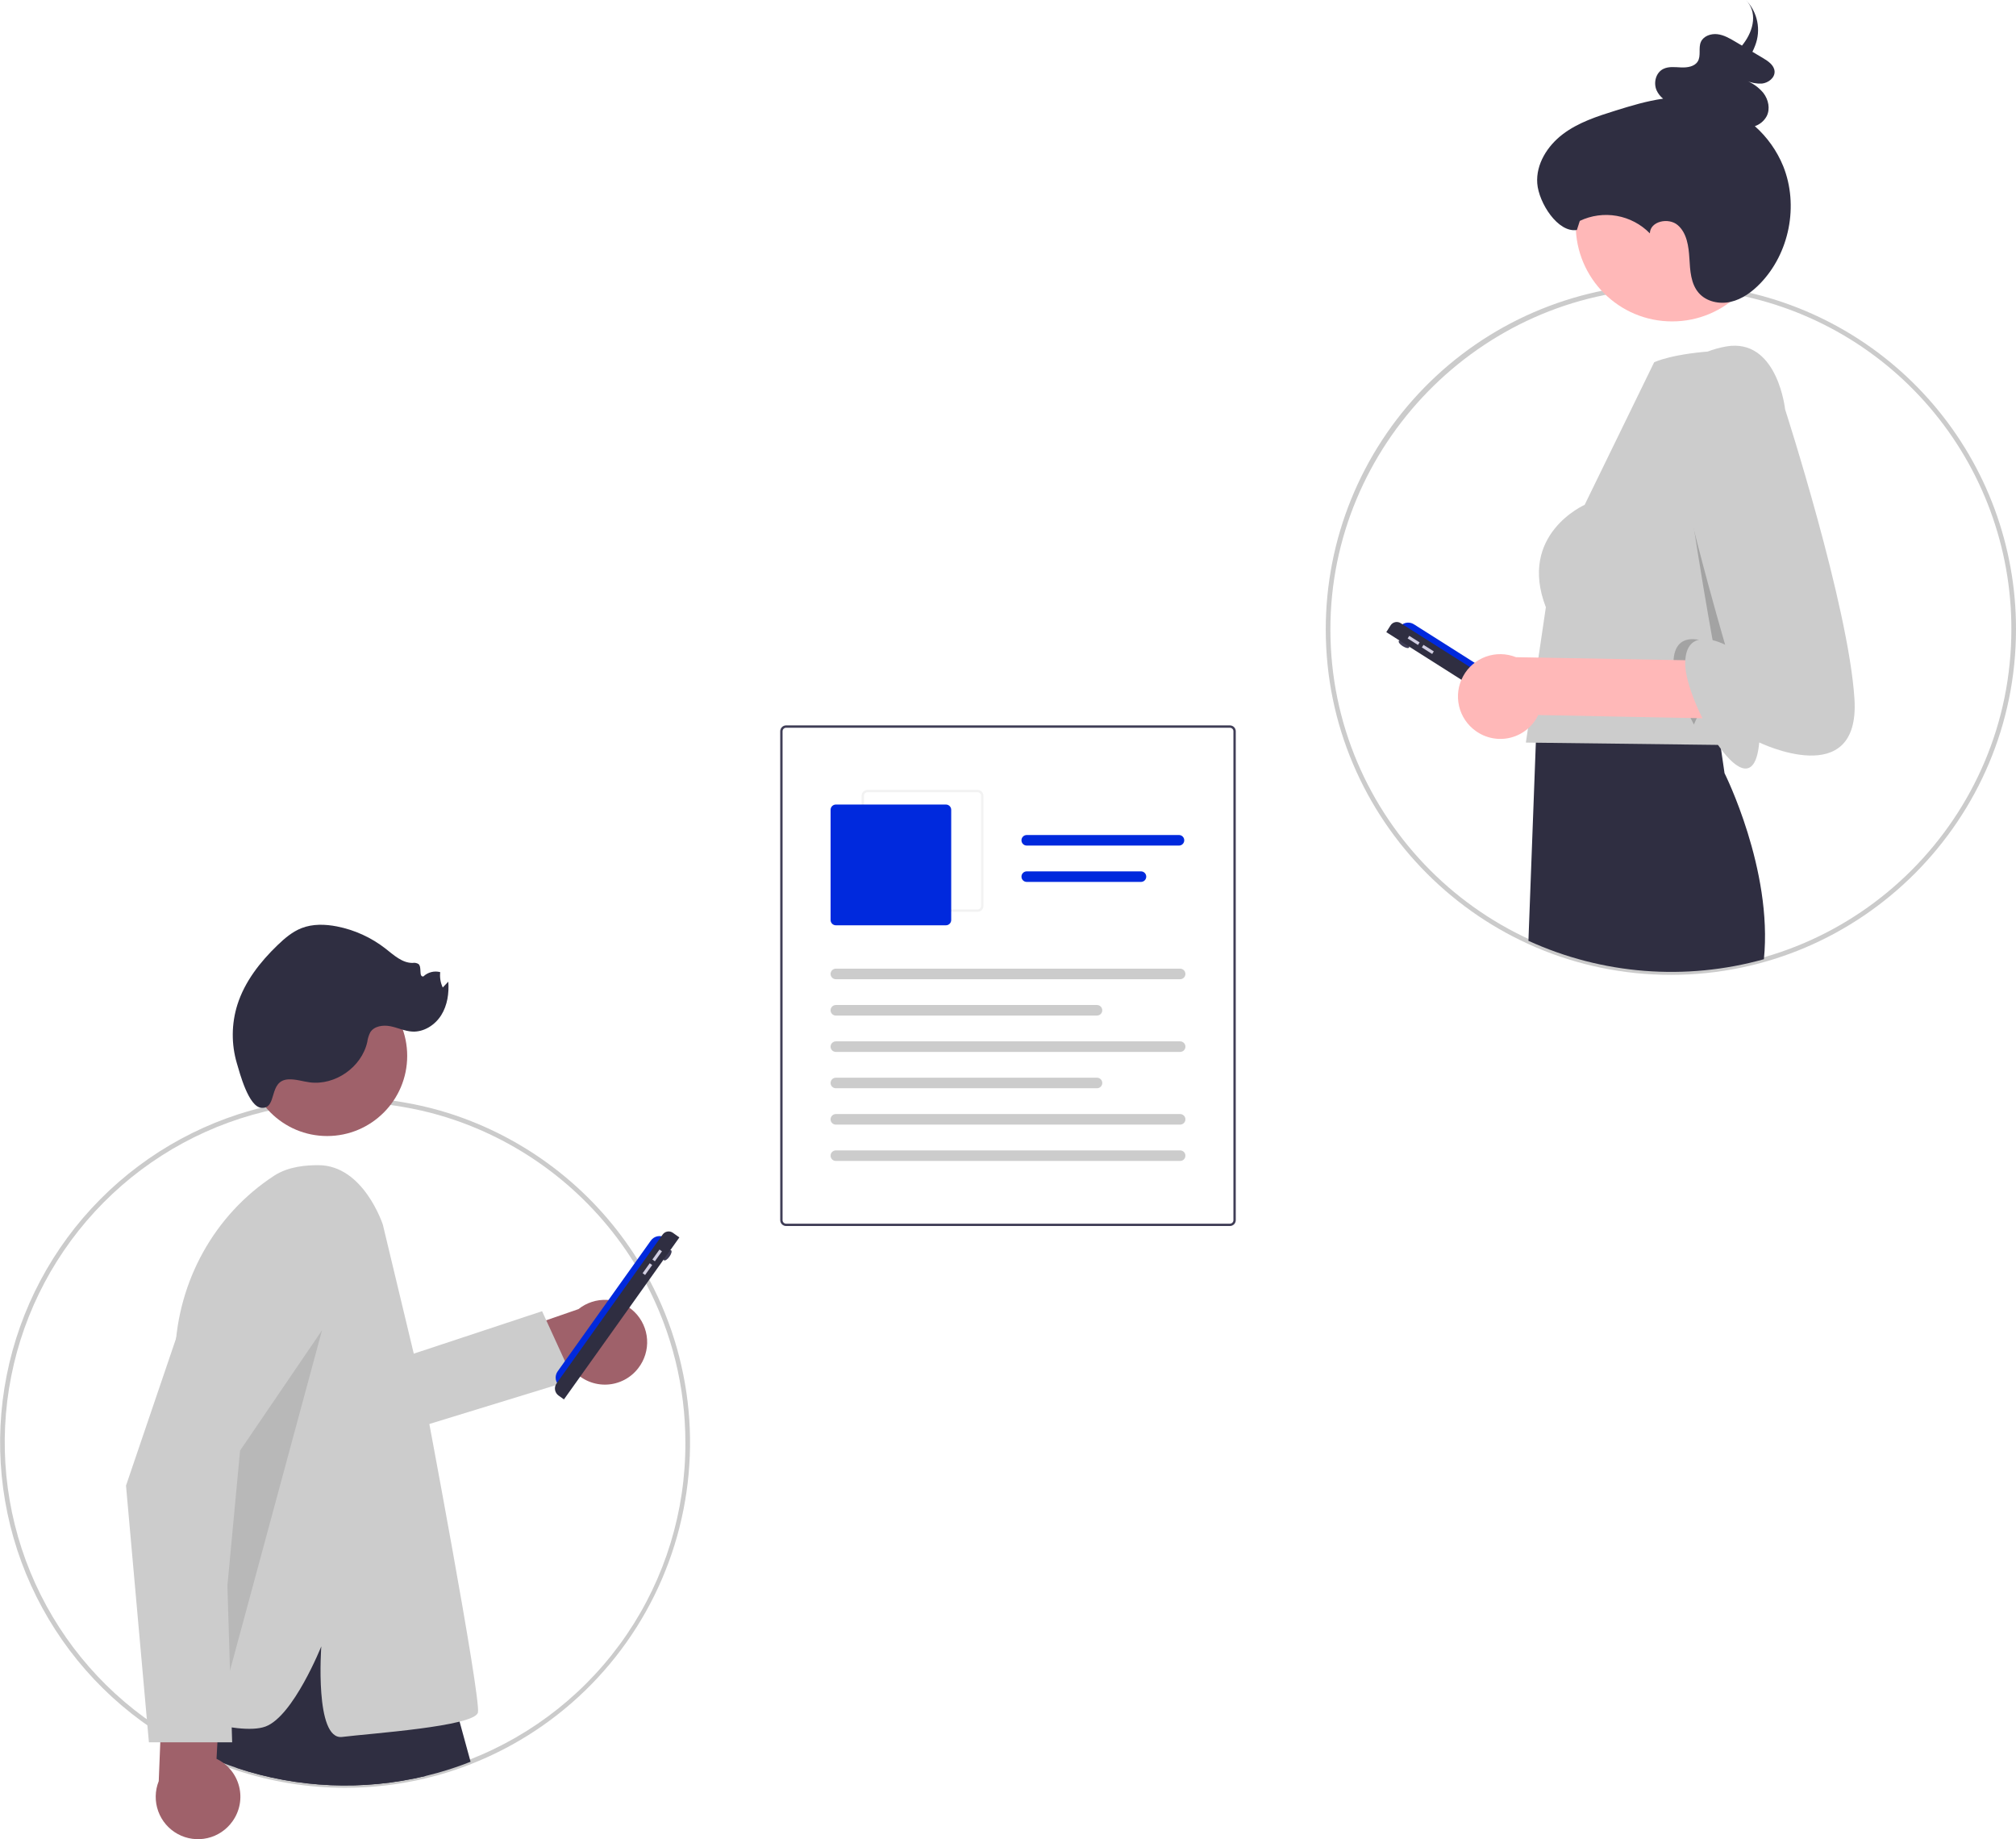 <svg width="546" height="498" viewBox="0 0 546 498" fill="none" xmlns="http://www.w3.org/2000/svg">
<rect x="0" y="0" width="546" height="498" fill="#808080" stroke="none"/>
<g clip-path="url(#clip0_835_155)">
<rect width="546" height="498" fill="white"/>
<path d="M333.1 331.972H212.898C212.478 331.972 212.075 331.805 211.777 331.507C211.48 331.209 211.313 330.806 211.312 330.385V198.005C211.313 197.584 211.48 197.181 211.777 196.883C212.075 196.586 212.478 196.418 212.898 196.418H333.1C333.52 196.418 333.923 196.586 334.221 196.883C334.518 197.181 334.685 197.584 334.686 198.005V330.385C334.685 330.806 334.518 331.209 334.221 331.507C333.923 331.805 333.52 331.972 333.1 331.972Z" fill="white"/>
<path d="M333.1 331.972H212.898C212.478 331.972 212.075 331.805 211.777 331.507C211.48 331.209 211.313 330.806 211.312 330.385V198.005C211.313 197.584 211.48 197.181 211.777 196.883C212.075 196.586 212.478 196.418 212.898 196.418H333.1C333.52 196.418 333.923 196.586 334.221 196.883C334.518 197.181 334.685 197.584 334.686 198.005V330.385C334.685 330.806 334.518 331.209 334.221 331.507C333.923 331.805 333.52 331.972 333.1 331.972ZM212.898 197.053C212.646 197.053 212.404 197.154 212.226 197.332C212.047 197.511 211.947 197.753 211.947 198.005V330.385C211.947 330.638 212.047 330.88 212.226 331.058C212.404 331.237 212.646 331.337 212.898 331.338H333.1C333.352 331.337 333.594 331.237 333.772 331.058C333.951 330.88 334.051 330.638 334.051 330.385V198.005C334.051 197.753 333.951 197.511 333.772 197.332C333.594 197.154 333.352 197.053 333.1 197.053H212.898Z" fill="#3F3D56"/>
<path d="M264.754 246.894H234.941C234.521 246.894 234.118 246.726 233.82 246.429C233.523 246.131 233.356 245.728 233.355 245.307V215.466C233.356 215.045 233.523 214.641 233.82 214.344C234.118 214.046 234.521 213.879 234.941 213.878H264.754C265.174 213.879 265.577 214.046 265.875 214.344C266.172 214.641 266.339 215.045 266.34 215.466V245.307C266.339 245.728 266.172 246.131 265.875 246.429C265.577 246.726 265.174 246.894 264.754 246.894ZM234.941 214.513C234.689 214.514 234.447 214.614 234.269 214.793C234.09 214.971 233.99 215.213 233.99 215.466V245.307C233.99 245.559 234.09 245.801 234.269 245.98C234.447 246.158 234.689 246.259 234.941 246.259H264.754C265.006 246.259 265.248 246.158 265.426 245.98C265.605 245.801 265.705 245.559 265.705 245.307V215.466C265.705 215.213 265.605 214.971 265.426 214.793C265.248 214.614 265.006 214.514 264.754 214.513H234.941Z" fill="#F2F2F2"/>
<path d="M256.191 250.545H226.378C226 250.544 225.637 250.394 225.37 250.126C225.102 249.858 224.952 249.495 224.951 249.116V219.275C224.952 218.896 225.102 218.533 225.37 218.266C225.637 217.998 226 217.847 226.378 217.847H256.191C256.569 217.847 256.932 217.998 257.2 218.266C257.467 218.533 257.618 218.896 257.618 219.275V249.116C257.618 249.495 257.467 249.858 257.2 250.126C256.932 250.394 256.569 250.544 256.191 250.545Z" fill="#0029DD"/>
<path d="M319.621 265.148H226.377C226.19 265.148 226.004 265.111 225.83 265.04C225.657 264.968 225.499 264.863 225.366 264.73C225.233 264.598 225.128 264.44 225.056 264.266C224.984 264.093 224.947 263.907 224.947 263.719C224.947 263.531 224.984 263.345 225.056 263.172C225.128 262.998 225.233 262.841 225.366 262.708C225.499 262.575 225.657 262.47 225.83 262.398C226.004 262.327 226.19 262.29 226.377 262.291H319.621C319.999 262.291 320.362 262.441 320.63 262.709C320.898 262.977 321.048 263.34 321.048 263.719C321.048 264.098 320.898 264.461 320.63 264.729C320.362 264.997 319.999 265.148 319.621 265.148V265.148Z" fill="#CCCCCC"/>
<path d="M297.103 274.989H226.377C226.19 274.989 226.004 274.953 225.83 274.881C225.657 274.809 225.499 274.704 225.366 274.572C225.233 274.439 225.128 274.281 225.056 274.108C224.984 273.934 224.947 273.748 224.947 273.56C224.947 273.373 224.984 273.187 225.056 273.013C225.128 272.84 225.233 272.682 225.366 272.549C225.499 272.417 225.657 272.311 225.83 272.24C226.004 272.168 226.19 272.131 226.377 272.132H297.103C297.481 272.132 297.844 272.282 298.112 272.55C298.38 272.818 298.53 273.182 298.53 273.56C298.53 273.939 298.38 274.303 298.112 274.571C297.844 274.838 297.481 274.989 297.103 274.989V274.989Z" fill="#CCCCCC"/>
<path d="M319.304 228.958H278.074C277.695 228.958 277.332 228.807 277.065 228.539C276.797 228.271 276.646 227.908 276.646 227.529C276.646 227.15 276.797 226.787 277.065 226.519C277.332 226.251 277.695 226.101 278.074 226.101H319.304C319.492 226.1 319.677 226.137 319.851 226.208C320.024 226.28 320.182 226.385 320.315 226.518C320.448 226.651 320.553 226.808 320.625 226.982C320.697 227.155 320.734 227.341 320.734 227.529C320.734 227.717 320.697 227.903 320.625 228.076C320.553 228.25 320.448 228.408 320.315 228.54C320.182 228.673 320.024 228.778 319.851 228.85C319.677 228.921 319.492 228.958 319.304 228.958Z" fill="#0029DD"/>
<path d="M309.014 238.799H278.074C277.695 238.799 277.332 238.648 277.065 238.38C276.797 238.112 276.646 237.749 276.646 237.37C276.646 236.991 276.797 236.628 277.065 236.36C277.332 236.092 277.695 235.941 278.074 235.941H309.014C309.393 235.941 309.756 236.092 310.023 236.36C310.291 236.628 310.441 236.991 310.441 237.37C310.441 237.749 310.291 238.112 310.023 238.38C309.756 238.648 309.393 238.799 309.014 238.799Z" fill="#0029DD"/>
<path d="M319.622 284.83H226.378C226 284.83 225.637 284.68 225.369 284.412C225.102 284.144 224.951 283.781 224.951 283.402C224.951 283.023 225.102 282.659 225.369 282.392C225.637 282.124 226 281.973 226.378 281.973H319.622C319.81 281.973 319.995 282.009 320.169 282.081C320.342 282.153 320.5 282.258 320.633 282.391C320.766 282.523 320.871 282.681 320.943 282.854C321.015 283.028 321.052 283.214 321.052 283.402C321.052 283.59 321.015 283.776 320.943 283.949C320.871 284.123 320.766 284.28 320.633 284.413C320.5 284.546 320.342 284.651 320.169 284.722C319.995 284.794 319.81 284.831 319.622 284.83Z" fill="#CCCCCC"/>
<path d="M297.104 294.671H226.378C226 294.671 225.637 294.521 225.369 294.253C225.102 293.985 224.951 293.621 224.951 293.243C224.951 292.864 225.102 292.5 225.369 292.232C225.637 291.964 226 291.814 226.378 291.814H297.104C297.292 291.814 297.477 291.85 297.651 291.922C297.824 291.993 297.982 292.099 298.115 292.231C298.248 292.364 298.353 292.522 298.425 292.695C298.497 292.869 298.534 293.055 298.534 293.243C298.534 293.43 298.497 293.616 298.425 293.79C298.353 293.963 298.248 294.121 298.115 294.254C297.982 294.386 297.824 294.492 297.651 294.563C297.477 294.635 297.292 294.671 297.104 294.671L297.104 294.671Z" fill="#CCCCCC"/>
<path d="M319.621 304.512H226.377C226.19 304.513 226.004 304.476 225.83 304.405C225.657 304.333 225.499 304.228 225.366 304.095C225.233 303.962 225.128 303.805 225.056 303.631C224.984 303.458 224.947 303.272 224.947 303.084C224.947 302.896 224.984 302.71 225.056 302.536C225.128 302.363 225.233 302.205 225.366 302.073C225.499 301.94 225.657 301.835 225.83 301.763C226.004 301.692 226.19 301.655 226.377 301.655H319.621C319.999 301.655 320.362 301.806 320.63 302.074C320.898 302.342 321.048 302.705 321.048 303.084C321.048 303.463 320.898 303.826 320.63 304.094C320.362 304.362 319.999 304.512 319.621 304.512Z" fill="#CCCCCC"/>
<path d="M319.622 314.354H226.378C226 314.354 225.637 314.203 225.369 313.935C225.102 313.667 224.951 313.304 224.951 312.925C224.951 312.546 225.102 312.183 225.369 311.915C225.637 311.647 226 311.497 226.378 311.497H319.622C320 311.497 320.363 311.647 320.631 311.915C320.899 312.183 321.049 312.546 321.049 312.925C321.049 313.304 320.899 313.667 320.631 313.935C320.363 314.203 320 314.354 319.622 314.354Z" fill="#CCCCCC"/>
<path d="M186.25 390.615C186.253 409.264 180.646 427.482 170.158 442.896C159.67 458.31 144.787 470.205 127.449 477.031C126.089 477.577 124.704 478.085 123.312 478.556C121.758 479.089 120.187 479.578 118.599 480.024C117.496 480.331 116.383 480.62 115.259 480.889C98.339 484.948 80.623 484.191 64.11 478.706C62.813 478.273 61.528 477.809 60.256 477.326C58.545 476.667 56.853 475.958 55.192 475.199C55.066 475.149 54.947 475.093 54.828 475.036C54.176 474.735 53.544 474.434 52.898 474.114H52.892C52.008 473.687 51.133 473.244 50.266 472.784C48.273 471.73 46.324 470.607 44.418 469.415C43.428 468.8 42.452 468.163 41.491 467.502C26.366 457.28 14.591 442.818 7.641 425.926C0.691 409.035 -1.125 390.467 2.422 372.548C5.969 354.628 14.72 338.155 27.579 325.192C40.437 312.229 56.832 303.353 74.709 299.676C76.344 299.337 77.997 299.044 79.666 298.797C80.713 298.634 81.772 298.496 82.831 298.377C83.59 298.289 84.348 298.208 85.119 298.145H85.125C87.187 297.957 89.268 297.84 91.368 297.794C91.656 297.787 91.944 297.781 92.239 297.775C92.402 297.775 92.564 297.769 92.728 297.775H92.734C92.984 297.769 93.235 297.769 93.492 297.769C94.545 297.769 95.598 297.787 96.645 297.825C98.951 297.9 101.232 298.059 103.489 298.302C104.792 298.44 106.077 298.609 107.362 298.797C107.506 298.822 107.656 298.841 107.801 298.866C108.227 298.935 108.659 299.004 109.085 299.08C109.988 299.224 110.884 299.393 111.78 299.575C112.62 299.745 113.454 299.92 114.287 300.109C117.368 300.812 120.41 301.677 123.4 302.699C143.666 309.634 160.92 323.357 172.249 341.551C172.568 342.059 172.882 342.573 173.189 343.094C173.427 343.483 173.652 343.872 173.878 344.267C173.96 344.399 174.035 344.531 174.104 344.662C174.154 344.738 174.191 344.813 174.235 344.888C174.649 345.61 175.05 346.344 175.439 347.078C182.559 360.481 186.273 375.434 186.25 390.615Z" fill="white"/>
<path d="M93.501 484.091C83.446 484.091 73.456 482.474 63.913 479.302C62.682 478.891 61.414 478.436 60.033 477.912C58.292 477.242 56.576 476.522 54.931 475.77C54.822 475.726 54.692 475.666 54.562 475.604C53.938 475.316 53.328 475.026 52.707 474.719L52.619 474.679C51.739 474.254 50.849 473.803 49.972 473.338C47.976 472.283 45.995 471.141 44.086 469.947C43.092 469.33 42.099 468.681 41.136 468.019C25.909 457.727 14.055 443.166 7.059 426.161C0.063 409.156 -1.764 390.463 1.808 372.423C5.379 354.383 14.189 337.799 27.134 324.749C40.08 311.699 56.585 302.763 74.582 299.061C76.223 298.721 77.903 298.424 79.574 298.176C80.564 298.022 81.638 297.88 82.761 297.753C83.524 297.665 84.29 297.583 85.068 297.519C87.133 297.332 89.248 297.212 91.353 297.166L92.393 297.146C92.513 297.144 92.632 297.143 92.751 297.148C92.974 297.141 93.23 297.141 93.492 297.141C94.552 297.141 95.62 297.16 96.667 297.198C98.978 297.273 101.297 297.435 103.555 297.678C104.751 297.804 106.026 297.968 107.452 298.176L108.055 298.272C108.434 298.333 108.816 298.395 109.194 298.462C110.007 298.592 110.871 298.751 111.905 298.96C112.748 299.131 113.587 299.307 114.425 299.496C117.527 300.206 120.591 301.076 123.602 302.106C143.994 309.107 161.359 322.917 172.78 341.219C173.101 341.729 173.417 342.248 173.728 342.775C173.964 343.16 174.193 343.555 174.422 343.956C174.495 344.073 174.572 344.208 174.644 344.344C174.679 344.399 174.71 344.454 174.741 344.509L174.776 344.572C175.17 345.259 175.567 345.981 175.992 346.783C182.158 358.416 185.799 371.22 186.678 384.358C187.557 397.497 185.654 410.673 181.093 423.024C176.532 435.375 169.416 446.623 160.211 456.03C151.006 465.438 139.92 472.793 127.678 477.615C126.351 478.147 124.948 478.664 123.513 479.15C121.958 479.683 120.361 480.18 118.768 480.627C117.665 480.935 116.534 481.228 115.405 481.499C108.231 483.221 100.879 484.091 93.501 484.091ZM53.035 473.486H53.038L53.176 473.552C53.816 473.869 54.444 474.168 55.091 474.466C55.205 474.52 55.312 474.571 55.425 474.617C57.074 475.37 58.766 476.08 60.48 476.74C61.842 477.257 63.095 477.706 64.308 478.111C80.709 483.563 98.307 484.314 115.112 480.279C116.227 480.012 117.343 479.722 118.431 479.419C120 478.979 121.574 478.488 123.109 477.962C124.525 477.483 125.906 476.974 127.215 476.448C144.479 469.729 159.302 457.93 169.73 442.606C180.157 427.283 185.698 409.155 185.623 390.615V390.614C185.632 375.537 181.945 360.689 174.885 347.372C174.466 346.581 174.076 345.871 173.691 345.2L173.645 345.118C173.625 345.082 173.606 345.046 173.582 345.011L173.548 344.953C173.486 344.835 173.418 344.716 173.345 344.597C173.111 344.189 172.889 343.805 172.654 343.422C172.345 342.897 172.034 342.388 171.718 341.885C160.45 323.827 143.317 310.201 123.197 303.293C120.228 302.278 117.207 301.419 114.148 300.72C113.32 300.533 112.491 300.358 111.656 300.19C110.64 299.984 109.791 299.828 108.986 299.699C108.604 299.631 108.228 299.571 107.855 299.51L107.254 299.415C105.861 299.212 104.602 299.05 103.422 298.925C101.194 298.686 98.907 298.526 96.624 298.452C95.59 298.414 94.537 298.396 93.492 298.396C93.237 298.397 92.994 298.396 92.749 298.402C92.606 298.398 92.507 298.399 92.409 298.4L91.38 298.421C89.304 298.466 87.218 298.584 85.182 298.77L85.118 298.772C84.406 298.832 83.654 298.913 82.903 299C81.796 299.125 80.74 299.265 79.762 299.417C78.11 299.661 76.454 299.955 74.835 300.29C57.079 303.942 40.795 312.758 28.023 325.634C15.251 338.509 6.559 354.871 3.037 372.669C-0.486 390.467 1.317 408.91 8.22 425.687C15.123 442.464 26.818 456.829 41.842 466.982C42.793 467.636 43.769 468.274 44.748 468.882C46.634 470.061 48.588 471.187 50.558 472.229C51.379 472.665 52.211 473.087 53.035 473.486Z" fill="#CBCBCB"/>
<path d="M172.866 370.454C171.854 371.777 170.563 372.862 169.087 373.631C167.61 374.401 165.983 374.838 164.319 374.91C162.656 374.982 160.997 374.688 159.459 374.049C157.921 373.41 156.542 372.442 155.419 371.212L130.947 380.076L121.938 366.504L156.673 354.471C158.863 352.719 161.618 351.832 164.418 351.978C167.217 352.124 169.866 353.293 171.862 355.263C173.858 357.233 175.063 359.868 175.248 362.668C175.433 365.467 174.585 368.238 172.866 370.454Z" fill="#9F616A"/>
<path d="M96.397 371.718L146.814 355.037L155.31 373.6L108.305 388.028L96.397 371.718Z" fill="#CCCCCC"/>
<path d="M115.26 480.889C98.34 484.947 80.624 484.191 64.111 478.706L65.24 468.029L66.286 458.054L81.986 433.757L87.019 425.972L107.758 433.519L109.87 446.85L113.235 468.11L115.26 480.889Z" fill="#2F2E41"/>
<path d="M127.449 477.031C126.089 477.577 124.704 478.085 123.312 478.555C121.758 479.089 120.187 479.578 118.599 480.023C117.496 480.331 116.382 480.619 115.259 480.889C98.339 484.947 80.623 484.191 64.11 478.706C62.813 478.273 61.528 477.809 60.256 477.326C60.429 481.041 60.316 484.764 59.917 488.461C58.107 484.128 56.529 479.701 55.192 475.199C55.098 474.898 55.01 474.597 54.922 474.296C54.483 472.778 54.095 471.329 53.744 469.967C53.343 468.393 52.998 466.931 52.71 465.595C51.563 460.35 51.199 457.107 51.199 457.107L63.452 431.637L65.903 431.919L66.918 432.032L73.06 432.735L81.985 433.757L96.444 435.407L109.869 446.85L121.896 457.107C121.896 457.107 122.899 460.519 124.472 466.172C125.324 469.208 126.333 472.891 127.449 477.031Z" fill="#2F2E41"/>
<path d="M88.603 307.606C100.576 307.606 110.283 297.89 110.283 285.906C110.283 273.921 100.576 264.206 88.603 264.206C76.63 264.206 66.924 273.921 66.924 285.906C66.924 297.89 76.63 307.606 88.603 307.606Z" fill="#9F616A"/>
<path d="M103.694 331.619C103.694 331.619 98.484 315.498 86.23 315.498C83.167 315.498 78.223 315.752 74.204 318.377C58.025 328.945 48.182 346.909 47.428 366.232L43.66 462.768C43.66 462.768 64.397 470.316 71.938 467.486C79.478 464.655 87.019 445.786 87.019 445.786C87.019 445.786 85.134 471.26 92.674 470.316C100.215 469.373 128.493 467.486 129.435 463.712C130.378 459.938 115.005 378.793 115.005 378.793L103.694 331.619Z" fill="#CCCCCC"/>
<path d="M78.064 292.267C80.009 292.151 81.908 292.809 83.84 293.066C90.75 293.984 97.938 288.965 99.464 282.157C99.586 281.25 99.856 280.37 100.263 279.551C101.326 277.813 103.748 277.481 105.745 277.881C107.742 278.281 109.634 279.216 111.667 279.323C114.807 279.488 117.821 277.553 119.494 274.889C121.167 272.225 121.641 268.947 121.415 265.808L119.91 267.389C119.299 266.094 119.062 264.653 119.229 263.23C118.431 263.018 117.592 263.014 116.793 263.218C115.993 263.423 115.26 263.83 114.662 264.4C113.335 264.541 114.336 261.936 113.351 261.036C112.871 260.741 112.3 260.634 111.746 260.735C108.923 260.762 106.639 258.601 104.414 256.861C100.559 253.853 96.052 251.795 91.255 250.853C88.067 250.231 84.677 250.131 81.654 251.319C79.171 252.295 77.093 254.072 75.17 255.923C70.436 260.479 66.245 265.831 64.276 272.102C62.675 277.238 62.63 282.733 64.146 287.895C64.939 290.576 67.33 299.756 70.831 299.97C75.23 300.239 72.589 292.594 78.064 292.267Z" fill="#2F2E41"/>
<path opacity="0.1" d="M87.219 360.189L65.02 392.78L57.92 468.482L87.219 360.189Z" fill="black"/>
<path d="M181.307 340.268C181.838 339.522 182.043 338.757 181.763 338.557C181.484 338.358 180.827 338.8 180.296 339.546C179.765 340.291 179.56 341.057 179.84 341.256C180.119 341.455 180.776 341.013 181.307 340.268Z" fill="#3F3D56"/>
<path d="M151.701 375.379C151.076 374.932 150.653 374.255 150.526 373.496C150.399 372.737 150.579 371.959 151.025 371.333L176.274 335.91C176.721 335.284 177.398 334.861 178.156 334.734C178.914 334.607 179.691 334.787 180.317 335.234L151.701 375.379L151.701 375.379Z" fill="#0029DD"/>
<path d="M152.737 378.92L151.276 377.877C151.025 377.697 150.812 377.471 150.649 377.209C150.486 376.948 150.376 376.657 150.325 376.353C150.274 376.048 150.284 375.737 150.353 375.437C150.422 375.136 150.55 374.853 150.729 374.602L179.477 334.27C179.782 333.842 180.245 333.553 180.763 333.467C181.281 333.38 181.812 333.503 182.24 333.808L183.998 335.064L152.737 378.92H152.737Z" fill="#2F2E41"/>
<path d="M178.609 338.342L176.686 341.041L177.36 341.522L179.283 338.824L178.609 338.342Z" fill="#D0CDE1"/>
<path d="M175.965 342.053L174.041 344.752L174.715 345.233L176.639 342.535L175.965 342.053Z" fill="#D0CDE1"/>
<path d="M62.959 493.175C63.932 491.822 64.597 490.273 64.906 488.635C65.216 486.998 65.163 485.312 64.751 483.697C64.339 482.082 63.579 480.578 62.523 479.289C61.468 478 60.143 476.958 58.642 476.237L60.048 450.225L44.464 445.514L42.993 482.277C41.951 484.881 41.899 487.778 42.847 490.419C43.796 493.059 45.679 495.259 48.14 496.603C50.601 497.946 53.469 498.339 56.2 497.707C58.932 497.076 61.337 495.463 62.959 493.175H62.959Z" fill="#9F616A"/>
<path d="M62.876 471.778H40.331L34.127 402.266L34.148 402.203L55.25 340.17C55.993 337.985 57.182 335.98 58.742 334.281C60.302 332.582 62.198 331.227 64.31 330.302C66.422 329.377 68.703 328.902 71.008 328.908C73.313 328.914 75.592 329.4 77.699 330.335C79.806 331.271 81.696 332.636 83.247 334.342C84.798 336.049 85.978 338.06 86.71 340.248C87.442 342.436 87.711 344.753 87.499 347.05C87.288 349.348 86.6 351.577 85.481 353.594L60.651 398.352L62.876 471.778Z" fill="#CCCCCC"/>
<path d="M545.373 170.32C545.39 188.617 540.011 206.512 529.91 221.761C519.809 237.011 505.435 248.936 488.591 256.043C471.746 263.149 453.181 265.121 435.222 261.71C417.263 258.299 400.71 249.657 387.637 236.869C374.564 224.08 365.554 207.713 361.736 189.82C357.917 171.927 359.461 153.303 366.173 136.284C372.885 119.266 384.467 104.609 399.466 94.151C414.466 83.694 432.215 77.901 450.49 77.499C450.779 77.493 451.067 77.486 451.361 77.48C451.775 77.474 452.195 77.474 452.615 77.474C453.668 77.474 454.721 77.493 455.767 77.53C458.074 77.605 460.355 77.764 462.612 78.007C463.915 78.145 465.2 78.314 466.485 78.502C466.629 78.528 466.779 78.546 466.923 78.572C472.225 79.39 477.445 80.672 482.523 82.404C500.854 88.662 516.77 100.503 528.04 116.269C539.311 132.034 545.371 150.934 545.373 170.32Z" fill="white"/>
<path d="M452.528 263.966C401.028 263.969 359.109 222.056 359.061 170.496C359.038 146.023 368.595 122.516 385.684 105.014C402.773 87.512 426.033 77.409 450.476 76.871L451.348 76.852C452.824 76.831 454.326 76.85 455.79 76.903C458.099 76.978 460.417 77.14 462.678 77.383C463.875 77.51 465.15 77.673 466.575 77.882L467.031 77.953C489.044 81.374 509.107 92.568 523.591 109.51C538.075 126.451 546.024 148.022 545.999 170.32V170.319C546.048 221.908 504.157 263.917 452.618 263.966L452.528 263.966ZM452.605 78.101C452.191 78.101 451.778 78.101 451.371 78.107L450.504 78.126C400.726 79.221 360.267 120.657 360.314 170.494C360.362 221.36 401.723 262.709 452.528 262.711H452.617C503.465 262.663 544.794 221.217 544.746 170.321V170.32C544.77 148.319 536.927 127.037 522.635 110.322C508.344 93.607 488.547 82.564 466.828 79.191L466.377 79.121C464.985 78.916 463.727 78.755 462.545 78.631C460.314 78.391 458.027 78.231 455.747 78.157C454.713 78.12 453.66 78.101 452.615 78.101H452.605Z" fill="#CBCBCB"/>
<path d="M381.64 175.332C381.824 175.042 381.346 174.41 380.573 173.92C379.801 173.43 379.026 173.268 378.842 173.558C378.659 173.848 379.136 174.481 379.909 174.97C380.682 175.46 381.457 175.622 381.64 175.332Z" fill="#3F3D56"/>
<path d="M378.928 169.934C379.131 169.613 379.396 169.334 379.707 169.115C380.019 168.895 380.37 168.739 380.741 168.656C381.113 168.572 381.497 168.563 381.872 168.628C382.247 168.693 382.605 168.832 382.927 169.036L419.655 192.316C419.976 192.519 420.254 192.785 420.474 193.096C420.693 193.408 420.848 193.759 420.932 194.131C421.015 194.503 421.025 194.887 420.96 195.262C420.895 195.638 420.756 195.997 420.553 196.318L378.928 169.934V169.934Z" fill="#0029DD"/>
<path d="M375.453 171.166L376.609 169.34C376.89 168.896 377.335 168.581 377.848 168.466C378.36 168.351 378.898 168.444 379.341 168.726L421.159 195.232C421.419 195.397 421.645 195.611 421.822 195.864C421.999 196.116 422.125 196.4 422.193 196.701C422.26 197.002 422.268 197.313 422.215 197.617C422.163 197.921 422.051 198.211 421.886 198.472L420.926 199.989L375.453 171.166H375.453Z" fill="#2F2E41"/>
<path d="M381.679 172.169L381.236 172.87L384.035 174.643L384.478 173.943L381.679 172.169Z" fill="#D0CDE1"/>
<path d="M385.527 174.608L385.084 175.309L387.882 177.082L388.325 176.382L385.527 174.608Z" fill="#D0CDE1"/>
<path d="M452.863 87.031C467.28 87.031 478.968 75.333 478.968 60.901C478.968 46.47 467.28 34.772 452.863 34.772C438.445 34.772 426.758 46.47 426.758 60.901C426.758 75.333 438.445 87.031 452.863 87.031Z" fill="#FFB8B8"/>
<path d="M477.722 259.729C456.543 265.649 433.955 263.883 413.951 254.741L415.957 201.104L416.107 196.932L416.164 195.577L416.233 193.582L416.283 192.308C416.283 192.308 416.364 192.302 416.521 192.296C416.947 192.265 417.931 192.196 419.341 192.114C420.977 192.02 423.177 191.901 425.74 191.794C426.348 191.769 426.975 191.744 427.62 191.713C441.12 191.211 462.204 191.104 464.993 195.175L465.344 197.572L465.908 201.443L467.061 209.353C467.061 209.353 480.173 235.451 477.722 259.729Z" fill="#2F2E41"/>
<path d="M484.35 124.447L479.208 171.987L469.415 193.669L465.786 201.708L413.258 201.071L418.67 164.425C411.029 144.669 429.175 136.702 429.175 136.702L447.998 98.099C447.998 98.099 453.012 95.59 466.104 94.958C478.275 94.371 468.681 96.217 468.681 96.217C484.599 94.624 484.35 124.447 484.35 124.447Z" fill="#CCCCCC"/>
<path opacity="0.2" d="M468.554 174.496L458.762 196.178C455.617 190.289 453.223 183.619 453.223 179.681C453.223 168.847 464.047 174.582 464.047 174.582C464.047 174.582 455.292 126.624 455.292 112.285C455.292 102.76 463.225 145.03 468.554 174.496Z" fill="black"/>
<path d="M482.949 44.982C481.25 40.834 478.623 37.131 475.27 34.159C476.645 33.698 477.793 32.73 478.481 31.451C479.486 29.46 478.953 26.964 477.587 25.182C476.342 23.677 474.732 22.517 472.91 21.813C474.245 22.42 475.704 22.701 477.169 22.633C478.944 22.448 480.72 21.053 480.614 19.323C480.514 17.674 478.893 16.559 477.439 15.699C476.496 15.141 475.553 14.583 474.609 14.025C474.889 13.483 475.136 12.924 475.346 12.351C476.16 10.269 476.357 7.996 475.912 5.805C475.466 3.614 474.399 1.598 472.837 0C475.926 3.148 475.137 8.019 472.085 11.973C471.987 12.1 471.881 12.224 471.779 12.35C471.174 11.992 470.57 11.635 469.965 11.277C468.457 10.385 466.889 9.471 465.137 9.261C463.385 9.051 461.39 9.745 460.674 11.309C459.909 12.983 460.779 15.12 459.782 16.674C458.909 18.035 457.003 18.324 455.351 18.26C453.7 18.195 451.944 17.934 450.474 18.666C448.431 19.682 447.761 22.431 448.67 24.481C449.074 25.355 449.676 26.121 450.428 26.72C446.056 27.331 441.75 28.631 437.518 29.953C432.528 31.511 427.445 33.166 423.275 36.321C419.104 39.476 415.945 44.455 416.342 49.672C416.74 54.889 421.918 63.106 427.078 62.272L427.864 59.81C430.984 58.326 434.49 57.853 437.892 58.459C441.294 59.064 444.422 60.717 446.84 63.188C446.9 59.903 451.895 58.812 454.384 60.953C456.872 63.095 457.353 66.716 457.546 69.995C457.739 73.275 457.921 76.846 460.08 79.32C462.151 81.696 465.68 82.432 468.749 81.725C471.819 81.017 474.473 79.068 476.671 76.81C484.646 68.616 487.214 55.595 482.949 44.982Z" fill="#2F2E41"/>
<path d="M399.685 197.932C401.037 198.905 402.585 199.571 404.221 199.88C405.857 200.19 407.541 200.137 409.154 199.725C410.767 199.313 412.271 198.552 413.558 197.496C414.846 196.439 415.886 195.113 416.607 193.61L487.72 195.018L492.426 179.419L410.573 177.947C407.971 176.903 405.077 176.851 402.439 177.801C399.801 178.75 397.603 180.635 396.261 183.099C394.919 185.562 394.526 188.433 395.157 191.167C395.788 193.9 397.399 196.308 399.685 197.932V197.932Z" fill="#FFB8B8"/>
<path d="M468.822 93.643C468.822 93.643 452.268 94.918 452.268 109.258C452.268 123.597 467.23 174.582 467.23 174.582C467.23 174.582 456.406 168.847 456.406 179.681C456.406 190.515 474.552 222.062 476.462 201.031C476.462 201.031 503.841 214.415 502.249 189.241C500.657 164.067 483.466 110.851 483.466 110.851C483.466 110.851 481.556 92.687 468.822 93.643Z" fill="#CCCCCC"/>
</g>
<defs>
<clipPath id="clip0_835_155">
<rect width="546" height="498" fill="white"/>
</clipPath>
</defs>
</svg>
